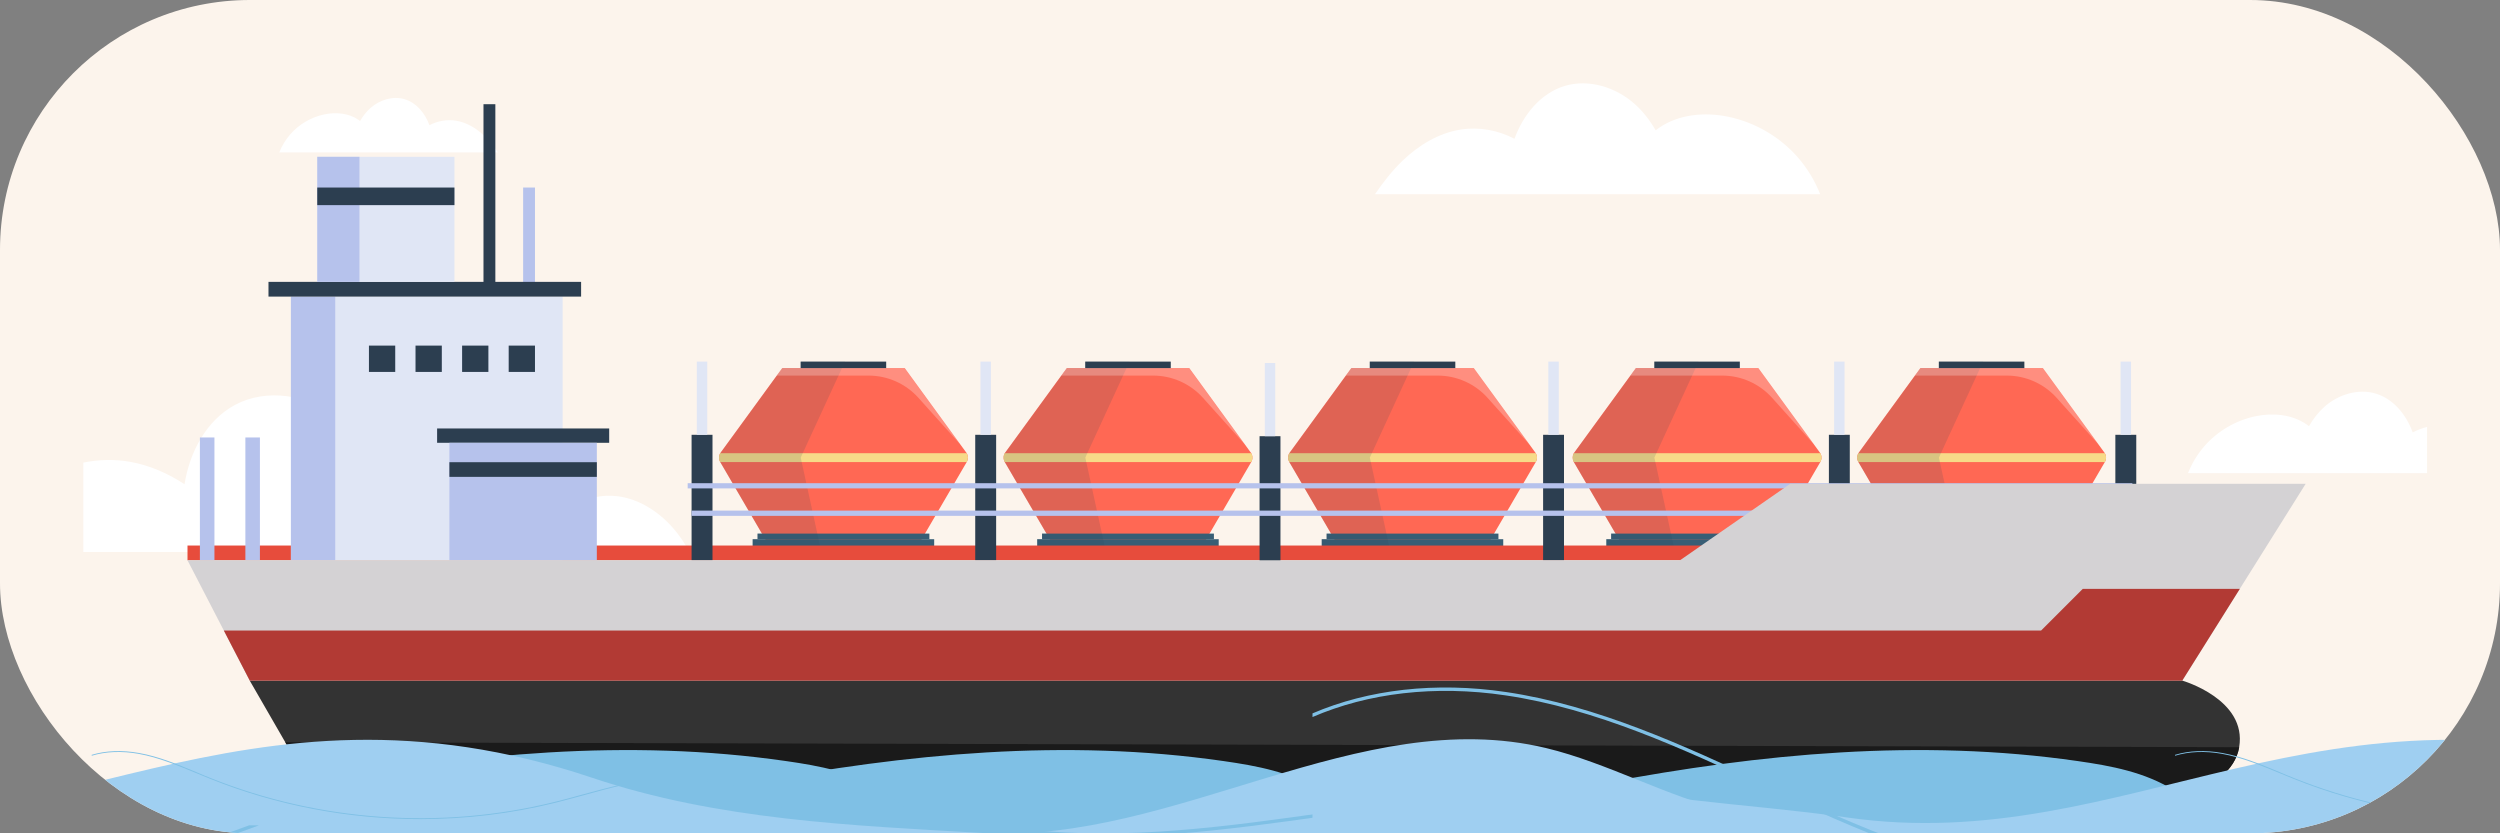 <svg width="120" height="40" viewBox="0 0 120 40" fill="none" xmlns="http://www.w3.org/2000/svg">
<rect x="0" y="0" width="120" height="40" fill="#808080" stroke="none"/>
<g clip-path="url(#clip0_8139_40329)">
<rect width="120" height="40" rx="12" fill="#FCF4EC"/>
<path d="M29.128 23.795C28.141 23.834 27.235 24.341 26.529 25.048C26.497 24.998 26.468 24.947 26.437 24.899C25.591 23.603 24.424 22.472 22.981 21.916C21.538 21.359 19.801 21.446 18.555 22.363C18.447 22.442 18.343 22.528 18.244 22.616C17.747 21.571 17.05 20.63 16.12 19.954C14.739 18.949 12.794 18.628 11.287 19.432C9.909 20.167 9.103 21.7 8.857 23.243C8.057 22.72 7.178 22.331 6.239 22.166C5.498 22.036 4.737 22.055 4 22.205V26.495H33.097C32.925 26.183 32.734 25.883 32.515 25.6C31.703 24.547 30.456 23.744 29.128 23.798V23.795Z" fill="white"/>
<path d="M87.369 9.322C87.115 8.68 86.755 8.081 86.302 7.561C85.439 6.569 84.243 5.87 82.953 5.603C81.828 5.371 80.591 5.482 79.641 6.13C79.582 6.17 79.527 6.214 79.472 6.256C79.201 5.782 78.867 5.347 78.457 4.984C77.558 4.186 76.263 3.778 75.109 4.124C73.948 4.474 73.109 5.516 72.695 6.662C71.906 6.247 70.987 6.079 70.107 6.22C69.054 6.388 68.099 6.968 67.329 7.708C66.825 8.192 66.394 8.744 66 9.322H87.368H87.369Z" fill="white"/>
<path d="M116.5 20.491C116.26 20.552 116.029 20.641 115.81 20.756C115.506 19.915 114.889 19.148 114.036 18.892C113.188 18.637 112.237 18.937 111.576 19.523C111.276 19.79 111.03 20.108 110.83 20.458C110.79 20.426 110.749 20.395 110.706 20.365C110.008 19.889 109.098 19.807 108.271 19.978C107.325 20.174 106.446 20.687 105.81 21.416C105.477 21.799 105.213 22.238 105.025 22.711H116.499V20.492L116.5 20.491Z" fill="white"/>
<path d="M13.406 7.316C13.531 7.001 13.708 6.707 13.93 6.451C14.354 5.963 14.941 5.62 15.574 5.489C16.126 5.375 16.735 5.429 17.2 5.747C17.229 5.767 17.256 5.788 17.284 5.809C17.416 5.576 17.581 5.363 17.782 5.185C18.224 4.793 18.86 4.592 19.426 4.763C19.996 4.934 20.409 5.447 20.613 6.01C21 5.806 21.451 5.723 21.883 5.792C22.401 5.875 22.87 6.16 23.247 6.523C23.494 6.761 23.706 7.031 23.899 7.315H13.406V7.316Z" fill="white"/>
<g clip-path="url(#clip1_8139_40329)">
<path d="M34.513 21.966H46.459C46.459 21.893 46.439 21.817 46.402 21.752L46.085 21.318L43.425 17.666H37.55L37.286 18.025L34.571 21.75C34.533 21.815 34.513 21.89 34.513 21.963V21.966Z" fill="#FF6854"/>
<path d="M34.513 21.966C34.513 22.039 34.533 22.114 34.571 22.179L36.571 25.61L36.727 25.878L36.95 26.262H44.023L44.246 25.878L44.401 25.61L46.402 22.179C46.439 22.114 46.459 22.039 46.459 21.966H34.513Z" fill="#FF6854"/>
<path d="M34.513 21.966C34.513 22.038 34.533 22.114 34.571 22.179H46.402C46.439 22.114 46.459 22.038 46.459 21.966C46.459 21.893 46.439 21.818 46.402 21.752H34.571C34.533 21.818 34.513 21.893 34.513 21.966Z" fill="#F7DA88"/>
<path d="M42.537 17.358H38.431V17.669H42.537V17.358Z" fill="#2C3E50"/>
<path d="M44.841 25.881H36.127V26.265H44.841V25.881Z" fill="#385E75"/>
<path d="M44.61 25.612H36.361V25.881H44.61V25.612Z" fill="#385E75"/>
<path opacity="0.15" d="M34.569 22.179L36.569 25.61H36.361V25.878H36.127V26.262H39.372L39.289 25.878L39.232 25.61L38.481 22.179L38.434 21.966L38.532 21.752L40.414 17.669L40.557 17.358H38.434V17.669H37.55L34.574 21.752C34.536 21.818 34.516 21.893 34.516 21.966C34.516 22.038 34.536 22.114 34.574 22.179H34.569Z" fill="#2A4657"/>
<path opacity="0.25" d="M37.284 18.028H41.686C42.605 18.028 43.478 18.417 44.09 19.102L46.081 21.32L43.42 17.669H37.545L37.282 18.028H37.284Z" fill="white"/>
<path d="M48.171 21.966H60.117C60.117 21.893 60.097 21.817 60.059 21.752L59.743 21.318L57.083 17.666H51.208L50.944 18.025L48.229 21.75C48.191 21.815 48.171 21.89 48.171 21.963V21.966Z" fill="#FF6854"/>
<path d="M48.171 21.966C48.171 22.039 48.191 22.114 48.229 22.179L50.229 25.61L50.385 25.878L50.608 26.262H57.68L57.904 25.878L58.059 25.61L60.059 22.179C60.097 22.114 60.117 22.039 60.117 21.966H48.171Z" fill="#FF6854"/>
<path d="M48.171 21.966C48.171 22.038 48.191 22.114 48.229 22.179H60.059C60.097 22.114 60.117 22.038 60.117 21.966C60.117 21.893 60.097 21.818 60.059 21.752H48.229C48.191 21.818 48.171 21.893 48.171 21.966Z" fill="#F7DA88"/>
<path d="M56.197 17.358H52.091V17.669H56.197V17.358Z" fill="#2C3E50"/>
<path d="M58.498 25.881H49.785V26.265H58.498V25.881Z" fill="#385E75"/>
<path d="M58.268 25.612H50.018V25.881H58.268V25.612Z" fill="#385E75"/>
<path opacity="0.15" d="M48.229 22.179L50.229 25.61H50.021V25.878H49.787V26.262H53.032L52.95 25.878L52.892 25.61L52.142 22.179L52.094 21.966L52.192 21.752L54.074 17.669L54.217 17.358H52.094V17.669H51.21L48.234 21.752C48.196 21.818 48.176 21.893 48.176 21.966C48.176 22.038 48.196 22.114 48.234 22.179H48.229Z" fill="#2A4657"/>
<path opacity="0.25" d="M50.942 18.028H55.344C56.262 18.028 57.136 18.417 57.748 19.102L59.738 21.32L57.078 17.669H51.203L50.939 18.028H50.942Z" fill="white"/>
<path d="M61.829 21.966H73.775C73.775 21.893 73.755 21.817 73.717 21.752L73.401 21.318L70.74 17.666H64.865L64.602 18.025L61.886 21.75C61.849 21.815 61.829 21.89 61.829 21.963V21.966Z" fill="#FF6854"/>
<path d="M61.829 21.966C61.829 22.039 61.849 22.114 61.886 22.179L63.887 25.61L64.042 25.878L64.266 26.262H71.338L71.561 25.878L71.717 25.61L73.717 22.179C73.755 22.114 73.775 22.039 73.775 21.966H61.829Z" fill="#FF6854"/>
<path d="M61.829 21.966C61.829 22.038 61.849 22.114 61.886 22.179H73.717C73.755 22.114 73.775 22.038 73.775 21.966C73.775 21.893 73.755 21.818 73.717 21.752H61.886C61.849 21.818 61.829 21.893 61.829 21.966Z" fill="#F7DA88"/>
<path d="M69.855 17.358H65.749V17.669H69.855V17.358Z" fill="#2C3E50"/>
<path d="M72.156 25.881H63.442V26.265H72.156V25.881Z" fill="#385E75"/>
<path d="M71.925 25.612H63.676V25.881H71.925V25.612Z" fill="#385E75"/>
<path opacity="0.15" d="M61.886 22.179L63.887 25.61H63.678V25.878H63.445V26.262H66.69L66.607 25.878L66.549 25.61L65.799 22.179L65.751 21.966L65.849 21.752L67.731 17.669L67.874 17.358H65.751V17.669H64.868L61.892 21.752C61.854 21.818 61.834 21.893 61.834 21.966C61.834 22.038 61.854 22.114 61.892 22.179H61.886Z" fill="#2A4657"/>
<path opacity="0.25" d="M64.602 18.028H69.004C69.922 18.028 70.796 18.417 71.408 19.102L73.398 21.32L70.738 17.669H64.863L64.599 18.028H64.602Z" fill="white"/>
<path d="M75.487 21.966H87.433C87.433 21.893 87.412 21.817 87.375 21.752L87.059 21.318L84.398 17.666H78.523L78.26 18.025L75.544 21.75C75.507 21.815 75.487 21.89 75.487 21.963V21.966Z" fill="#FF6854"/>
<path d="M75.487 21.966C75.487 22.039 75.507 22.114 75.544 22.179L77.544 25.61L77.7 25.878L77.923 26.262H84.996L85.219 25.878L85.375 25.61L87.375 22.179C87.412 22.114 87.433 22.039 87.433 21.966H75.487Z" fill="#FF6854"/>
<path d="M75.487 21.966C75.487 22.038 75.507 22.114 75.544 22.179H87.375C87.412 22.114 87.433 22.038 87.433 21.966C87.433 21.893 87.412 21.818 87.375 21.752H75.544C75.507 21.818 75.487 21.893 75.487 21.966Z" fill="#F7DA88"/>
<path d="M83.512 17.358H79.407V17.669H83.512V17.358Z" fill="#2C3E50"/>
<path d="M85.816 25.881H77.103V26.265H85.816V25.881Z" fill="#385E75"/>
<path d="M85.583 25.612H77.334V25.881H85.583V25.612Z" fill="#385E75"/>
<path opacity="0.15" d="M75.544 22.179L77.544 25.61H77.336V25.878H77.103V26.262H80.348L80.265 25.878L80.207 25.61L79.457 22.179L79.409 21.966L79.507 21.752L81.389 17.669L81.532 17.358H79.409V17.669H78.526L75.549 21.752C75.512 21.818 75.492 21.893 75.492 21.966C75.492 22.038 75.512 22.114 75.549 22.179H75.544Z" fill="#2A4657"/>
<path opacity="0.25" d="M78.26 18.028H82.662C83.58 18.028 84.454 18.417 85.066 19.102L87.056 21.32L84.396 17.669H78.521L78.257 18.028H78.26Z" fill="white"/>
<path d="M89.144 21.966H101.09C101.09 21.893 101.07 21.817 101.032 21.752L100.716 21.318L98.056 17.666H92.181L91.917 18.025L89.202 21.75C89.164 21.815 89.144 21.89 89.144 21.963V21.966Z" fill="#FF6854"/>
<path d="M89.144 21.966C89.144 22.039 89.164 22.114 89.202 22.179L91.202 25.61L91.358 25.878L91.581 26.262H98.653L98.877 25.878L99.032 25.61L101.032 22.179C101.07 22.114 101.09 22.039 101.09 21.966H89.144Z" fill="#FF6854"/>
<path d="M89.144 21.966C89.144 22.038 89.164 22.114 89.202 22.179H101.032C101.07 22.114 101.09 22.038 101.09 21.966C101.09 21.893 101.07 21.818 101.032 21.752H89.202C89.164 21.818 89.144 21.893 89.144 21.966Z" fill="#F7DA88"/>
<path d="M97.17 17.358H93.064V17.669H97.17V17.358Z" fill="#2C3E50"/>
<path d="M99.474 25.881H90.76V26.265H99.474V25.881Z" fill="#385E75"/>
<path d="M99.243 25.612H90.994V25.881H99.243V25.612Z" fill="#385E75"/>
<path opacity="0.15" d="M89.202 22.179L91.202 25.61H90.994V25.878H90.76V26.262H94.005L93.923 25.878L93.865 25.61L93.115 22.179L93.067 21.966L93.165 21.752L95.047 17.669L95.19 17.358H93.067V17.669H92.183L89.207 21.752C89.169 21.818 89.149 21.893 89.149 21.966C89.149 22.038 89.169 22.114 89.207 22.179H89.202Z" fill="#2A4657"/>
<path opacity="0.25" d="M91.917 18.028H96.319C97.238 18.028 98.111 18.417 98.724 19.102L100.714 21.32L98.053 17.669H92.178L91.915 18.028H91.917Z" fill="white"/>
<path d="M82.847 26.186H9V26.894H82.847V26.186Z" fill="#E74C3C"/>
<path d="M25.679 9H25.11V13.882H25.679V9Z" fill="#B6C2EC"/>
<path d="M27.007 14.236H13.964V26.895H27.007V14.236Z" fill="#E0E6F5"/>
<path d="M16.092 14.236H13.964V26.895H16.092V14.236Z" fill="#B6C2EC"/>
<path d="M27.893 13.53H12.887V14.238H27.893V13.53Z" fill="#2C3E50"/>
<path d="M21.814 7.525H15.229V13.531H21.814V7.525Z" fill="#E0E6F5"/>
<path d="M17.254 7.525H15.229V13.531H17.254V7.525Z" fill="#B6C2EC"/>
<path d="M10.293 20.999H9.595V26.894H10.293V20.999Z" fill="#B6C2EC"/>
<path d="M12.476 20.999H11.778V26.894H12.476V20.999Z" fill="#B6C2EC"/>
<path d="M23.777 5H23.207V13.882H23.777V5Z" fill="#2C3E50"/>
<path d="M29.241 20.565H20.981V21.253H29.241V20.565Z" fill="#2C3E50"/>
<path d="M28.648 21.253H21.571V26.895H28.648V21.253Z" fill="#B6C2EC"/>
<path d="M18.971 16.59H17.709V17.852H18.971V16.59Z" fill="#2C3E50"/>
<path d="M21.207 16.59H19.945V17.852H21.207V16.59Z" fill="#2C3E50"/>
<path d="M23.443 16.59H22.181V17.852H23.443V16.59Z" fill="#2C3E50"/>
<path d="M25.679 16.59H24.417V17.852H25.679V16.59Z" fill="#2C3E50"/>
<path d="M34.2 20.872H33.196V26.895H34.2V20.872Z" fill="#2C3E50"/>
<path d="M33.949 17.358H33.447V20.872H33.949V17.358Z" fill="#E0E6F5"/>
<path d="M47.815 20.872H46.811V26.895H47.815V20.872Z" fill="#2C3E50"/>
<path d="M47.564 17.358H47.062V20.872H47.564V17.358Z" fill="#E0E6F5"/>
<path d="M61.462 20.936H60.459V26.96H61.462V20.936Z" fill="#2C3E50"/>
<path d="M61.212 17.423H60.71V20.936H61.212V17.423Z" fill="#E0E6F5"/>
<path d="M75.072 20.872H74.069V26.895H75.072V20.872Z" fill="#2C3E50"/>
<path d="M74.821 17.358H74.319V20.872H74.821V17.358Z" fill="#E0E6F5"/>
<path d="M88.79 20.872H87.787V26.895H88.79V20.872Z" fill="#2C3E50"/>
<path d="M88.539 17.358H88.037V20.872H88.539V17.358Z" fill="#E0E6F5"/>
<path d="M102.541 20.872H101.537V26.895H102.541V20.872Z" fill="#2C3E50"/>
<path d="M102.29 17.358H101.788V20.872H102.29V17.358Z" fill="#E0E6F5"/>
<path d="M28.648 22.186H21.571V22.891H28.648V22.186Z" fill="#2C3E50"/>
<path d="M21.814 9H15.229V9.846H21.814V9Z" fill="#2C3E50"/>
<path d="M102.353 23.193H33.008V23.444H102.353V23.193Z" fill="#B6C2EC"/>
<path d="M102.541 24.51H33.196V24.761H102.541V24.51Z" fill="#B6C2EC"/>
<path d="M85.929 23.223L80.639 26.894H9L11.989 32.672H104.747L110.672 23.223H85.929Z" fill="#D4D2D4"/>
<path d="M104.747 32.672H11.989L15.447 38.668H33.715C33.715 39.403 34.31 39.998 35.045 39.998H51.604C52.34 39.998 52.934 39.403 52.934 38.668H103.033C103.033 38.668 107.091 38.163 107.48 35.864C107.869 33.565 104.749 32.669 104.749 32.669L104.747 32.672Z" fill="#333333"/>
<path d="M13.693 35.628L15.447 38.67H33.715C33.715 39.405 34.31 40 35.045 40H51.604C52.34 40 52.934 39.405 52.934 38.67H103.033C103.033 38.67 107.091 38.165 107.48 35.866L13.696 35.628H13.693Z" fill="#1A1A1A"/>
<path d="M107.512 28.265H99.973L97.971 30.267H10.744L11.989 32.672H104.747L107.512 28.265Z" fill="#B23A34"/>
</g>
<g clip-path="url(#clip2_8139_40329)">
<path d="M65.935 41.818C65.406 43.904 63.048 45.092 60.899 45C58.756 44.908 56.79 43.845 54.916 42.789C53.048 41.733 51.108 40.638 48.972 40.461C47.3 40.323 45.634 40.756 43.988 41.103C42.342 41.451 40.611 41.7 39.005 41.208C37.398 40.716 35.967 39.273 36 37.587C43.544 36.17 51.134 35.436 58.73 36.531C60.331 36.761 61.963 37.063 63.335 37.928C64.7 38.788 66.34 40.251 65.935 41.818Z" fill="#7FC0E5"/>
</g>
<g clip-path="url(#clip3_8139_40329)">
<path d="M106.935 41.818C106.406 43.904 104.048 45.092 101.899 45C99.756 44.908 97.79 43.845 95.916 42.789C94.048 41.733 92.108 40.638 89.972 40.461C88.3 40.323 86.634 40.756 84.988 41.103C83.342 41.451 81.611 41.7 80.005 41.208C78.398 40.716 76.967 39.273 77 37.587C84.544 36.17 92.134 35.436 99.73 36.531C101.331 36.761 102.963 37.063 104.335 37.928C105.7 38.788 107.34 40.251 106.935 41.818Z" fill="#7FC0E5"/>
</g>
<g clip-path="url(#clip4_8139_40329)">
<path d="M44.935 41.818C44.406 43.904 42.048 45.092 39.899 45C37.756 44.908 35.79 43.845 33.916 42.789C32.048 41.733 30.108 40.638 27.972 40.461C26.3 40.323 24.634 40.756 22.988 41.103C21.342 41.451 19.611 41.7 18.005 41.208C16.398 40.716 14.967 39.273 15 37.587C22.544 36.17 30.134 35.436 37.73 36.531C39.331 36.761 40.963 37.063 42.335 37.928C43.7 38.788 45.34 40.251 44.935 41.818Z" fill="#7FC0E5"/>
</g>
<path d="M83.028 38.954C80.118 38.287 77.174 36.617 74.209 35.906C65.27 33.762 56.391 40.503 47.209 39.985C40.871 39.627 34.439 39.356 28.426 37.334C11.578 31.674 2.181 41.175 -11.328 39.241C-16.376 38.519 -21.221 38.464 -26.104 37.009C-30.987 35.554 -35.06 35.972 -37 38.403V43.347H83.028V38.954Z" fill="#9FCFF1"/>
<path d="M4.402 36.276C5.069 36.072 5.846 36.039 6.662 36.187C7.615 36.358 8.53 36.744 9.417 37.108C9.638 37.202 9.864 37.295 10.09 37.383C13.286 38.668 16.731 39.318 20.175 39.318C22.352 39.318 24.529 39.059 26.646 38.535C27.103 38.42 27.566 38.293 28.013 38.172C29.308 37.813 30.642 37.444 31.997 37.378C34.114 37.268 36.225 37.896 37.939 39.142L37.966 39.103C36.241 37.852 34.119 37.224 31.992 37.334C30.631 37.406 29.291 37.775 27.996 38.127C27.55 38.249 27.087 38.381 26.629 38.491C21.184 39.842 15.315 39.434 10.106 37.345C9.88 37.257 9.654 37.163 9.439 37.069C8.552 36.7 7.632 36.314 6.673 36.143C5.857 35.995 5.074 36.028 4.402 36.231V36.287V36.276Z" fill="#7FC0E5"/>
<path d="M11.974 39.61C7.852 41.131 3.614 42.382 -0.735 42.184C-5.469 41.969 -10.027 40.029 -14.293 38.056C-14.596 37.918 -14.899 37.775 -15.208 37.631C-19.198 35.779 -23.321 33.867 -27.713 33.217C-31.092 32.715 -34.327 33.095 -37 34.242V34.418C-34.343 33.266 -31.119 32.875 -27.741 33.377C-23.37 34.021 -19.253 35.934 -15.28 37.78C-14.976 37.923 -14.668 38.061 -14.365 38.205C-10.088 40.183 -5.508 42.134 -0.746 42.349C-0.437 42.366 -0.134 42.371 0.174 42.371C4.374 42.371 8.453 41.098 12.432 39.615H11.969L11.974 39.61Z" fill="#7FC0E5"/>
<path d="M69.178 38.287C67.353 38.48 65.496 38.739 63.699 38.993C58.976 39.66 54.109 40.349 49.337 39.814C49.171 39.852 49.006 39.886 48.841 39.913C53.784 40.553 58.833 39.842 63.721 39.153C65.518 38.899 67.376 38.635 69.194 38.447C74.629 37.88 79.252 38.21 83.028 39.434V39.263C79.236 38.045 74.606 37.714 69.178 38.287Z" fill="#7FC0E5"/>
<path d="M183.028 38.954C180.118 38.287 177.174 36.617 174.209 35.906C165.27 33.762 156.391 40.503 147.209 39.985C140.871 39.627 134.439 39.356 128.426 37.334C111.578 31.674 102.181 41.175 88.672 39.241C83.624 38.519 78.779 38.464 73.896 37.009C69.013 35.554 64.94 35.972 63 38.403V43.347H183.028V38.954Z" fill="#9FCFF1"/>
<path d="M104.402 36.276C105.069 36.072 105.846 36.039 106.662 36.187C107.615 36.358 108.53 36.744 109.417 37.108C109.638 37.202 109.864 37.295 110.09 37.383C113.286 38.668 116.731 39.318 120.176 39.318C122.353 39.318 124.53 39.059 126.646 38.535C127.103 38.42 127.566 38.293 128.013 38.172C129.308 37.813 130.642 37.444 131.997 37.378C134.114 37.268 136.225 37.896 137.939 39.142L137.966 39.103C136.241 37.852 134.119 37.224 131.992 37.334C130.631 37.406 129.291 37.775 127.996 38.127C127.55 38.249 127.087 38.381 126.629 38.491C121.184 39.842 115.314 39.434 110.106 37.345C109.88 37.257 109.654 37.163 109.439 37.069C108.552 36.7 107.632 36.314 106.673 36.143C105.857 35.995 105.074 36.028 104.402 36.231V36.287V36.276Z" fill="#7FC0E5"/>
<path d="M111.974 39.61C107.852 41.131 103.614 42.382 99.265 42.184C94.531 41.969 89.973 40.029 85.707 38.056C85.404 37.918 85.101 37.775 84.792 37.631C80.802 35.779 76.679 33.867 72.287 33.217C68.908 32.715 65.673 33.095 63 34.242V34.418C65.656 33.266 68.881 32.875 72.259 33.377C76.63 34.021 80.747 35.934 84.721 37.78C85.024 37.923 85.332 38.061 85.635 38.205C89.912 40.183 94.492 42.134 99.254 42.349C99.563 42.366 99.866 42.371 100.174 42.371C104.374 42.371 108.453 41.098 112.432 39.615H111.969L111.974 39.61Z" fill="#7FC0E5"/>
</g>
<defs>
<clipPath id="clip0_8139_40329">
<rect width="120" height="40" rx="12" fill="white"/>
</clipPath>
<clipPath id="clip1_8139_40329">
<rect width="101.672" height="35" fill="white" transform="translate(9 5)"/>
</clipPath>
<clipPath id="clip2_8139_40329">
<rect width="30" height="9" fill="white" transform="matrix(-1 0 0 -1 66 45)"/>
</clipPath>
<clipPath id="clip3_8139_40329">
<rect width="30" height="9" fill="white" transform="matrix(-1 0 0 -1 107 45)"/>
</clipPath>
<clipPath id="clip4_8139_40329">
<rect width="30" height="9" fill="white" transform="matrix(-1 0 0 -1 45 45)"/>
</clipPath>
</defs>
</svg>
